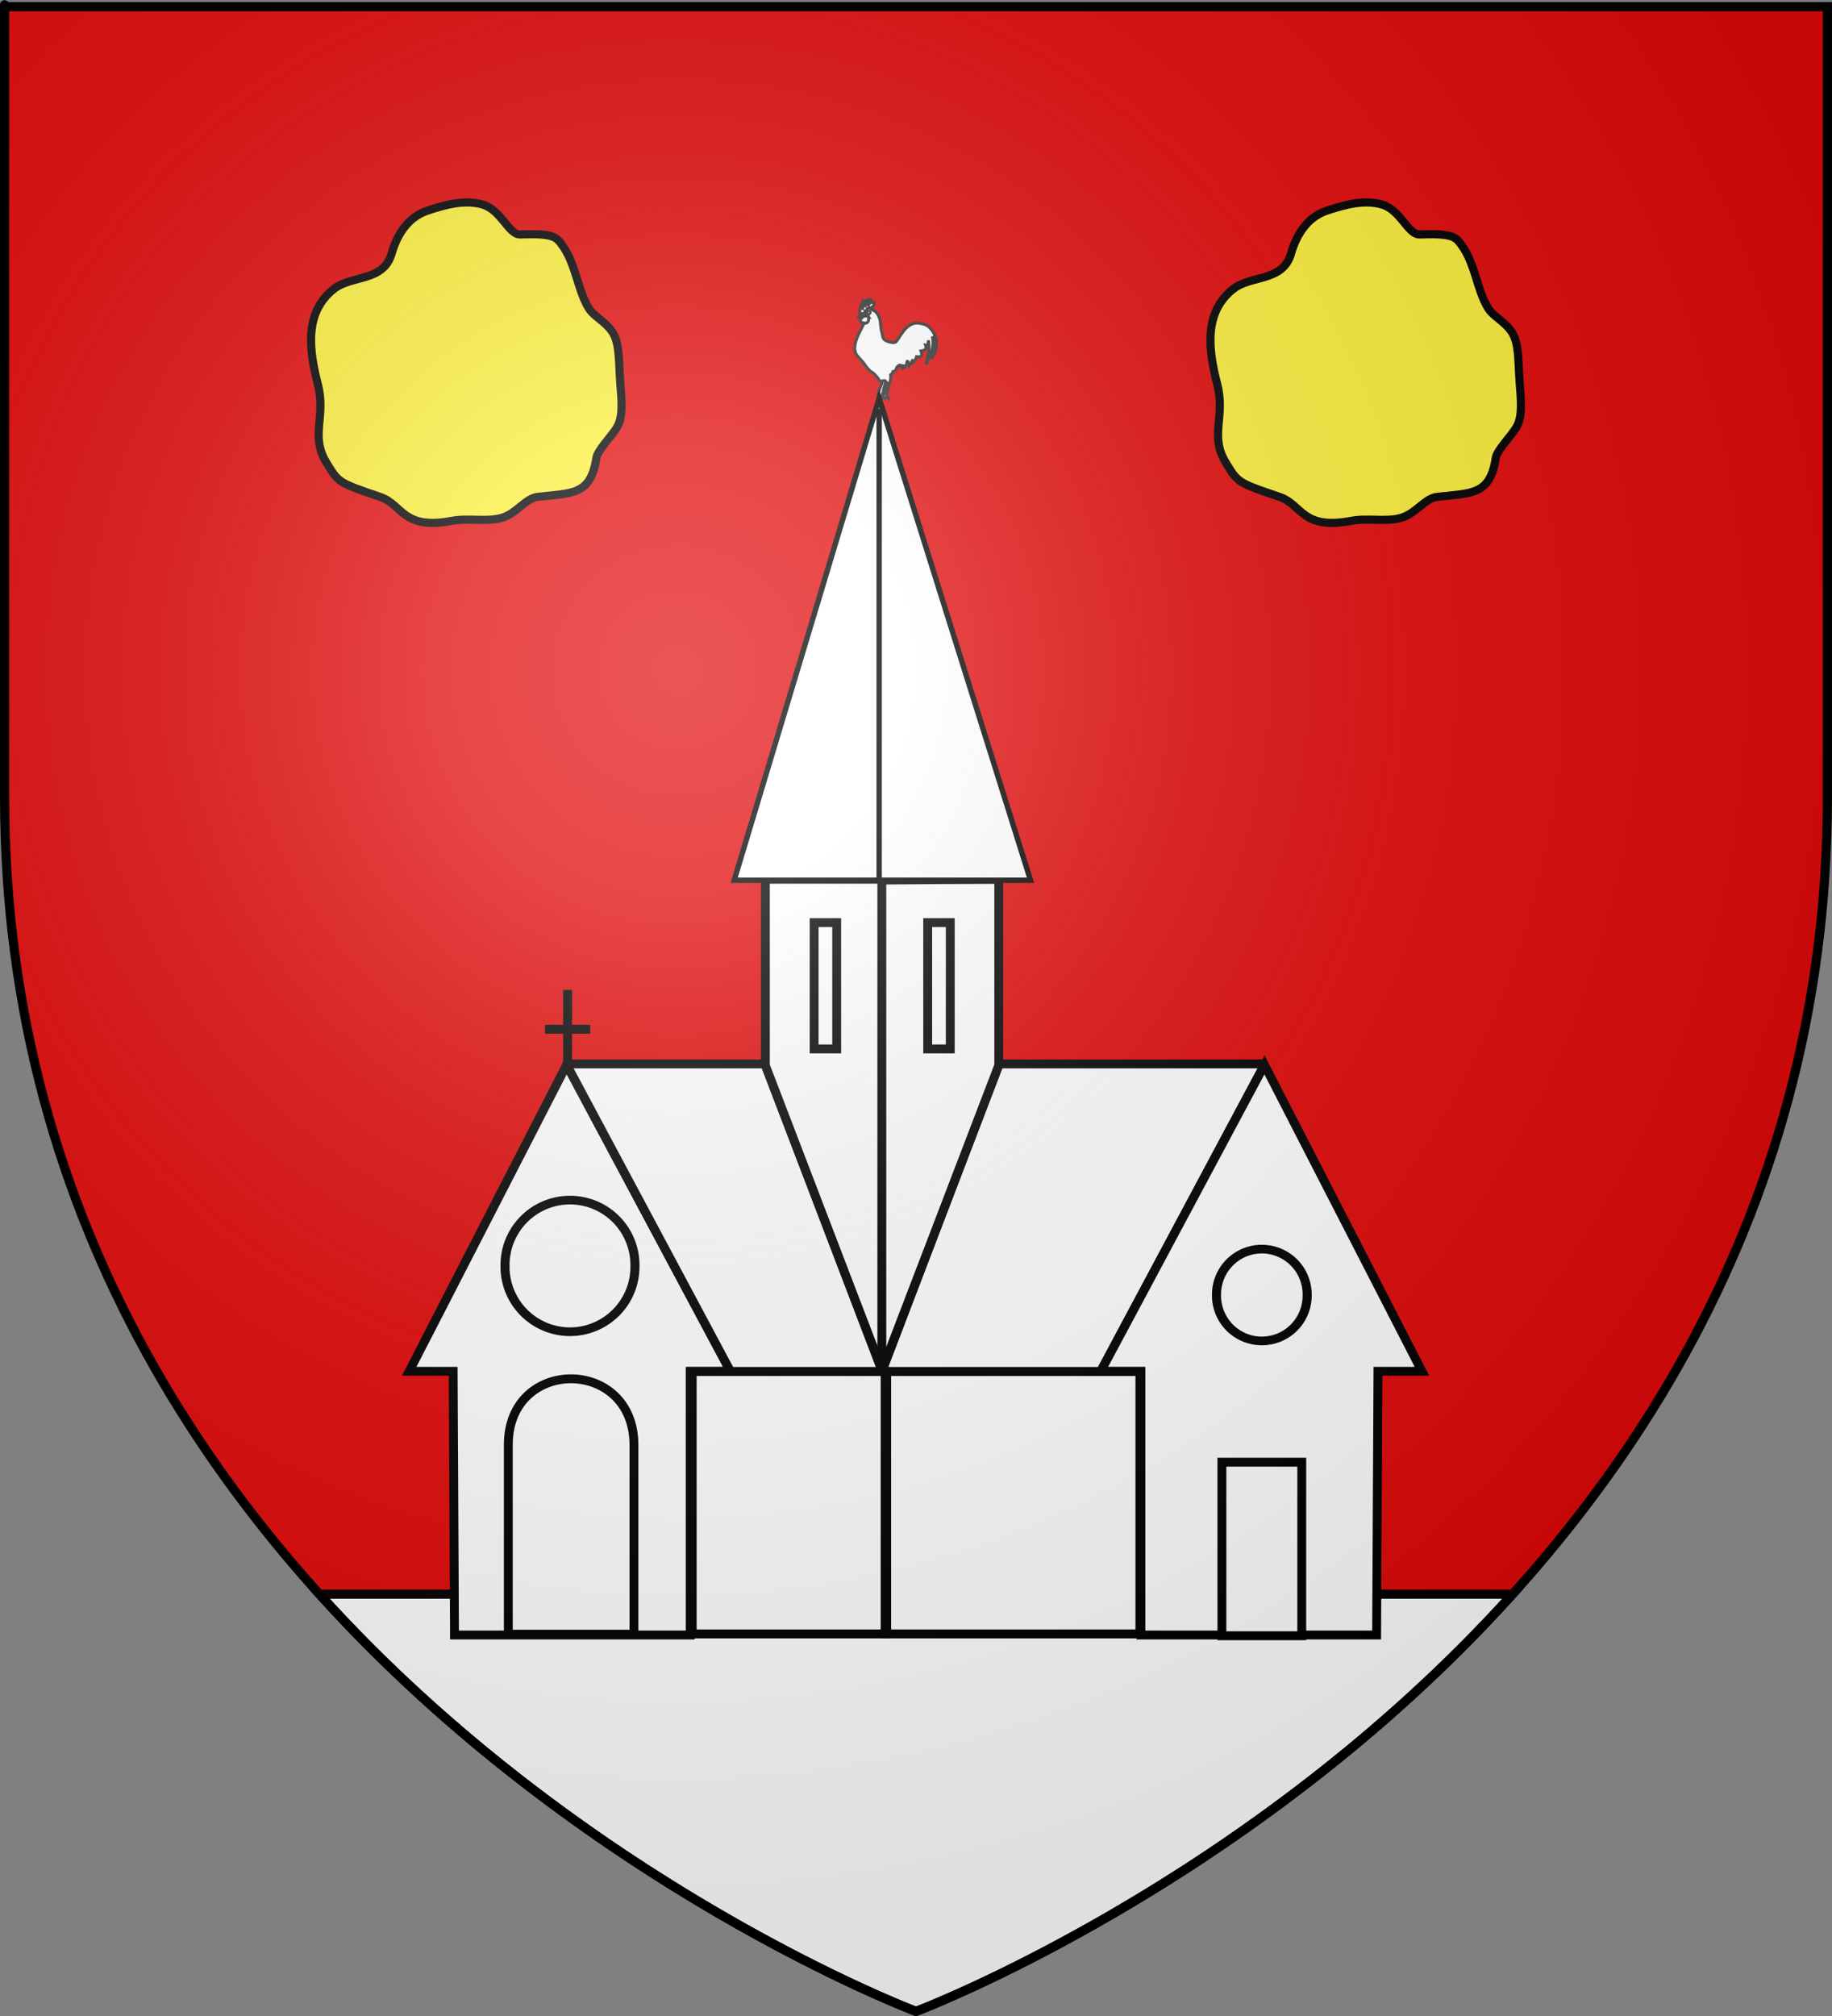 <?xml version="1.0" encoding="UTF-8" standalone="no"?>
<svg
   xmlns:dc="http://purl.org/dc/elements/1.1/"
   xmlns:cc="http://web.resource.org/cc/"
   xmlns:rdf="http://www.w3.org/1999/02/22-rdf-syntax-ns#"
   xmlns:svg="http://www.w3.org/2000/svg"
   xmlns="http://www.w3.org/2000/svg"
   xmlns:xlink="http://www.w3.org/1999/xlink"
   xmlns:sodipodi="http://sodipodi.sourceforge.net/DTD/sodipodi-0.dtd"
   xmlns:inkscape="http://www.inkscape.org/namespaces/inkscape"
   height="660"
   width="600"
   version="1.0"
   id="svg2"
   sodipodi:version="0.32"
   inkscape:version="0.44.1"
   sodipodi:docname="Blason_Lachapelle_54.svg"
   sodipodi:docbase="G:\blasons"
   inkscape:export-filename="/Users/olivier/Desktop/Blason Rouge/Blason_Vide_3D.png"
   inkscape:export-xdpi="144"
   inkscape:export-ydpi="144">
  <rect width="100%" height="100%" fill="#808080" stroke="none"/>
  <sodipodi:namedview
     inkscape:window-height="712"
     inkscape:window-width="1024"
     inkscape:pageshadow="2"
     inkscape:pageopacity="0.0"
     guidetolerance="10.0"
     gridtolerance="10.0"
     objecttolerance="10.0"
     borderopacity="1.0"
     bordercolor="#666666"
     pagecolor="#ffffff"
     id="base"
     showgrid="false"
     height="660px"
     inkscape:zoom="0.63"
     inkscape:cx="230.30993"
     inkscape:cy="312.81512"
     inkscape:window-x="-4"
     inkscape:window-y="-4"
     inkscape:current-layer="layer3" />
  <desc
     id="desc4">Flag of Canton of Valais (Wallis)</desc>
  <defs
     id="defs6">
    <linearGradient
       id="linearGradient2893">
      <stop
         style="stop-color:white;stop-opacity:0.314;"
         offset="0"
         id="stop2895" />
      <stop
         id="stop2897"
         offset="0.19"
         style="stop-color:white;stop-opacity:0.251;" />
      <stop
         style="stop-color:#6b6b6b;stop-opacity:0.125;"
         offset="0.6"
         id="stop2901" />
      <stop
         style="stop-color:black;stop-opacity:0.125;"
         offset="1"
         id="stop2899" />
    </linearGradient>
    <linearGradient
       id="linearGradient2885">
      <stop
         id="stop2887"
         offset="0"
         style="stop-color:white;stop-opacity:1;" />
      <stop
         style="stop-color:white;stop-opacity:1;"
         offset="0.229"
         id="stop2891" />
      <stop
         id="stop2889"
         offset="1"
         style="stop-color:black;stop-opacity:1;" />
    </linearGradient>
    <linearGradient
       id="linearGradient2955">
      <stop
         id="stop2867"
         offset="0"
         style="stop-color:#fd0000;stop-opacity:1;" />
      <stop
         style="stop-color:#e77275;stop-opacity:0.659;"
         offset="0.5"
         id="stop2873" />
      <stop
         style="stop-color:black;stop-opacity:0.323;"
         offset="1"
         id="stop2959" />
    </linearGradient>
    <radialGradient
       inkscape:collect="always"
       xlink:href="#linearGradient2955"
       id="radialGradient2961"
       cx="225.524"
       cy="218.901"
       fx="225.524"
       fy="218.901"
       r="300"
       gradientTransform="matrix(-4.167939e-4,2.183,-1.884,-3.599562e-4,615.597,-289.121)"
       gradientUnits="userSpaceOnUse" />
    <polygon
       id="star"
       transform="scale(53,53)"
       points="0,-1 0.588,0.809 -0.951,-0.309 0.951,-0.309 -0.588,0.809 0,-1 " />
    <clipPath
       id="clip">
      <path
         d="M 0,-200 L 0,600 L 300,600 L 300,-200 L 0,-200 z "
         id="path10" />
    </clipPath>
    <radialGradient
       inkscape:collect="always"
       xlink:href="#linearGradient2955"
       id="radialGradient1911"
       gradientUnits="userSpaceOnUse"
       gradientTransform="matrix(-4.167939e-4,2.183,-1.884,-3.599562e-4,615.597,-289.121)"
       cx="225.524"
       cy="218.901"
       fx="225.524"
       fy="218.901"
       r="300" />
    <radialGradient
       inkscape:collect="always"
       xlink:href="#linearGradient2955"
       id="radialGradient2865"
       gradientUnits="userSpaceOnUse"
       gradientTransform="matrix(0,1.749,-1.593,-1.049767e-7,551.788,-191.29)"
       cx="225.524"
       cy="218.901"
       fx="225.524"
       fy="218.901"
       r="300" />
    <radialGradient
       inkscape:collect="always"
       xlink:href="#linearGradient2955"
       id="radialGradient2871"
       gradientUnits="userSpaceOnUse"
       gradientTransform="matrix(0,1.386,-1.323,-5.741131e-8,-158.082,-109.541)"
       cx="225.524"
       cy="218.901"
       fx="225.524"
       fy="218.901"
       r="300" />
    <radialGradient
       inkscape:collect="always"
       xlink:href="#linearGradient2893"
       id="radialGradient3163"
       gradientUnits="userSpaceOnUse"
       gradientTransform="matrix(1.353,0,0,1.349,-77.629,-85.747)"
       cx="221.445"
       cy="226.331"
       fx="221.445"
       fy="226.331"
       r="300" />
  </defs>
  <g
     inkscape:groupmode="layer"
     id="layer3"
     inkscape:label="Fond écu"
     style="display:inline">
    <path
       id="path2855"
       style="fill:#e20909;fill-opacity:1;fill-rule:evenodd;stroke:none;stroke-width:1px;stroke-linecap:butt;stroke-linejoin:miter;stroke-opacity:1"
       d="M 300,658.5 C 300,658.5 598.5,546.18 598.5,260.728 C 598.5,-24.723 598.5,2.176 598.5,2.176 L 1.5,2.176 L 1.5,260.728 C 1.5,546.18 300,658.5 300,658.5 z "
       sodipodi:nodetypes="cccccc" />
    <path
       style="opacity:1;fill:white;fill-opacity:1;stroke:black;stroke-width:3;stroke-miterlimit:4;stroke-dasharray:none;stroke-opacity:1"
       d="M 104.625 521.906 C 190.909 617.444 300 658.5 300 658.5 C 300 658.5 409.091 617.444 495.375 521.906 L 104.625 521.906 z "
       id="rect7049" />
    <g
       style="opacity:1;display:inline"
       id="g3410"
       transform="matrix(2.439,0,0,2.439,-1486.08,66.799)">
      <path
         id="path3069"
         d="M 720.125,97.601 C 720.877,97.604 721.617,98.338 721.612,99.75 L 721.612,113.42 L 718.59,113.42 L 718.59,99.75 C 718.615,98.324 719.373,97.598 720.125,97.601 z "
         style="fill:white;fill-opacity:1;fill-rule:evenodd;stroke:black;stroke-width:1.19;stroke-linecap:butt;stroke-linejoin:miter;stroke-miterlimit:4;stroke-dasharray:none;stroke-opacity:1;display:inline" />
      <g
         transform="matrix(0.643,0,0,0.643,436.7,-10.266)"
         id="g6645"
         style="fill:white;fill-opacity:1;stroke:black;stroke-width:1.853;stroke-miterlimit:4;stroke-dasharray:none;stroke-opacity:1">
        <path
           style="fill:white;fill-opacity:1;fill-rule:evenodd;stroke:black;stroke-width:1.853;stroke-linecap:butt;stroke-linejoin:miter;stroke-miterlimit:4;stroke-dasharray:none;stroke-opacity:1"
           d="M 386.961,196.252 L 386.961,180.012"
           id="path6641"
           sodipodi:nodetypes="cc" />
        <path
           style="fill:white;fill-opacity:1;fill-rule:evenodd;stroke:black;stroke-width:1.853;stroke-linecap:butt;stroke-linejoin:miter;stroke-miterlimit:4;stroke-dasharray:none;stroke-opacity:1"
           d="M 382.238,188.226 L 391.685,188.226"
           id="path6643"
           sodipodi:nodetypes="cc" />
      </g>
      <path
         sodipodi:nodetypes="cccccccc"
         id="path4801"
         d="M 670.33,192.077 L 670.15,156.678 L 664.242,156.678 L 685.386,115.546 L 707.377,156.678 L 701.978,156.678 L 701.978,192.077 L 670.33,192.077 z "
         style="fill:white;fill-opacity:1;fill-rule:evenodd;stroke:black;stroke-width:1.19;stroke-linecap:butt;stroke-linejoin:miter;stroke-miterlimit:4;stroke-dasharray:none;stroke-opacity:1;display:inline" />
      <path
         transform="matrix(1.358,0,0,1.301,153.466,-178.203)"
         d="M 398.45 246.53 A 6.424 6.707 0 1 1  385.603,246.53 A 6.424 6.707 0 1 1  398.45 246.53 z"
         sodipodi:ry="6.7069645"
         sodipodi:rx="6.4235716"
         sodipodi:cy="246.52982"
         sodipodi:cx="392.02679"
         id="path6711"
         style="fill:white;fill-opacity:1;stroke:black;stroke-width:0.896;stroke-linejoin:round;stroke-miterlimit:4;stroke-dasharray:none;stroke-opacity:1"
         sodipodi:type="arc" />
      <path
         sodipodi:nodetypes="ccccc"
         id="path6726"
         d="M 677.556,191.965 L 694.426,191.965 L 694.426,166.499 C 694.347,154.761 677.581,154.734 677.556,166.499 L 677.556,191.965 z "
         style="fill:white;fill-opacity:1;fill-rule:evenodd;stroke:black;stroke-width:1.19;stroke-linecap:butt;stroke-linejoin:miter;stroke-miterlimit:4;stroke-dasharray:none;stroke-opacity:1" />
      <g
         style="fill:white;fill-opacity:1"
         transform="matrix(0.397,0,0,0.397,652.446,-10.792)"
         id="g5937">
        <path
           id="path12915"
           style="fill:white;fill-opacity:1;fill-rule:evenodd;stroke:#313131;stroke-width:1;stroke-linecap:butt;stroke-linejoin:miter;stroke-miterlimit:4;stroke-dasharray:none;stroke-opacity:1"
           d="M 190.947,86.924 C 190.947,86.963 190.527,88.557 190.246,89.701 C 189.965,90.845 189.823,91.5 189.823,91.5 C 189.823,91.5 190.127,91.735 190.273,91.963 C 190.418,92.191 190.405,92.413 190.405,92.413 L 190.246,92.227 C 186.232,93.661 189.663,89.069 189.863,86.54 L 190.947,86.924 z "
           sodipodi:nodetypes="cscscccc" />
        <path
           id="path12032"
           style="fill:white;fill-opacity:1;fill-rule:evenodd;stroke:#313131;stroke-width:1;stroke-linecap:butt;stroke-linejoin:miter;stroke-miterlimit:4;stroke-dasharray:none;stroke-opacity:1"
           d="M 192.394,86.739 C 192.394,86.782 191.939,88.511 191.634,89.753 C 191.329,90.994 191.175,91.705 191.175,91.705 C 191.175,91.705 191.505,91.959 191.662,92.207 C 191.82,92.454 191.806,92.695 191.806,92.695 L 191.634,92.494 C 191.634,92.494 191.523,92.677 191.375,92.681 C 191.228,92.684 191.045,92.508 191.045,92.508 C 187.172,93.449 189.107,93.509 190.299,91.389 C 190.357,91.145 190.687,90.316 190.916,89.05 C 191.146,87.783 191.218,86.323 191.218,86.323 L 192.394,86.739 z "
           sodipodi:nodetypes="cscsccscsscc" />
        <path
           sodipodi:nodetypes="csssssscccccsssssssssscscscscscscscsccccsccscssccscssc"
           id="path2338"
           style="fill:white;fill-opacity:1;fill-rule:evenodd;stroke:#313131;stroke-width:1;stroke-linecap:butt;stroke-linejoin:miter;stroke-miterlimit:4;stroke-dasharray:none;stroke-opacity:1"
           d="M 190.23,86.87 C 190.23,86.87 189.311,87.366 188.801,86.829 C 188.298,86.299 188.568,86.274 187.287,84.908 C 186.005,83.542 186.503,84.634 184.895,82.871 C 184.091,81.989 183.981,81.587 183.213,80.663 C 182.445,79.74 181.019,78.295 180.854,77.853 C 180.455,76.784 180.265,76.437 180.549,74.646 C 180.834,72.855 181.99,70.688 181.99,70.688 L 184.061,66.528 L 183.472,63.483 L 185.664,61.636 L 185.811,62.577 C 186.486,63.224 187.521,63.031 188.435,64.898 C 189.348,66.765 189.013,68.095 189.49,70.134 C 189.967,72.174 189.91,72.212 190.14,72.671 C 190.373,73.138 191.067,73.461 191.723,73.686 C 192.372,73.909 193.762,74.265 194.32,73.808 C 194.872,73.357 195.934,71.317 197.182,69.81 C 198.457,68.271 199.838,67.578 200.937,67.455 C 201.99,67.338 204.072,67.648 205.219,68.511 C 206.419,69.413 208.228,71.728 208.121,74.559 C 208.016,77.368 207.259,77.887 207.025,78.395 C 206.849,78.779 206.132,79.43 206.132,79.43 C 206.132,79.43 207.391,77.035 207.513,75.168 C 207.634,73.301 206.62,71.961 206.62,71.961 C 206.62,71.961 207.218,73.493 206.701,75.858 C 206.183,78.222 204.549,81.419 204.549,81.419 C 204.549,81.419 205.29,78.415 205.483,76.386 C 205.676,74.356 205.321,73.301 205.321,73.301 C 205.321,73.301 205.31,74.234 205.077,74.64 C 204.844,75.046 204.387,74.924 204.387,74.924 C 204.387,74.924 204.702,75.777 204.306,76.264 C 203.91,76.751 202.804,76.873 202.804,76.873 C 202.804,76.873 203.291,78.06 202.926,78.537 C 202.56,79.014 201.343,78.78 201.343,78.78 C 201.343,78.78 201.059,79.613 200.653,80.201 C 200.247,80.79 199.719,81.135 199.719,81.135 L 200.166,79.714 L 198.785,81.784 L 198.217,80.039 C 198.217,80.039 198.075,81.165 197.73,81.825 C 197.385,82.484 196.837,82.677 196.837,82.677 L 196.756,81.459 C 196.756,81.459 196.254,82.672 196.188,82.474 C 196.127,82.292 195.782,81.622 195.782,81.622 C 195.782,81.622 195.325,81.632 194.929,82.068 C 194.534,82.505 194.544,82.88 194.199,83.367 C 193.854,83.854 193.549,84.017 193.549,84.017 L 193.509,83.408 C 193.509,83.408 193.336,84.047 193.103,84.423 C 192.869,84.798 192.575,84.91 192.575,84.91 C 192.575,84.91 192.671,86.087 192.453,86.878 C 192.235,87.67 192.2,87.817 191.743,87.954 C 191.286,88.091 191.056,86.758 190.23,86.87 z " />
        <path
           id="path9393"
           style="fill:white;fill-opacity:1;fill-rule:evenodd;stroke:#313131;stroke-width:1;stroke-linecap:butt;stroke-linejoin:miter;stroke-miterlimit:4;stroke-dasharray:none;stroke-opacity:1"
           d="M 181.775,65.399 C 181.775,65.399 181.99,64.789 182.422,64.409 C 182.854,64.028 183.502,63.878 183.502,63.878 L 184.831,65.284 C 184.831,65.284 183.951,65.126 183.187,65.155 C 182.422,65.184 181.775,65.399 181.775,65.399 z " />
        <g
           id="g7624"
           transform="matrix(5.68276e-2,0,0,5.68276e-2,171.356,50.644)"
           style="fill:white;fill-opacity:1;stroke:#313131;stroke-width:17.597;stroke-linejoin:miter;stroke-miterlimit:4;stroke-dasharray:none;stroke-opacity:1">
          <path
             id="path3233"
             style="fill:white;fill-opacity:1;stroke:#313131;stroke-width:17.597;stroke-linejoin:miter;stroke-miterlimit:4;stroke-dasharray:none;stroke-opacity:1"
             transform="matrix(0.901,-0.434,0.434,0.901,-76.676,128.626)"
             d="M 251.607,232.362 C 251.607,236.404 248.007,239.684 243.571,239.684 C 239.136,239.684 234.445,236.254 235.536,232.362 C 236.314,229.587 237.944,228.134 241.37,227.35 C 245.694,226.361 251.607,228.321 251.607,232.362 z " />
          <path
             id="path5858"
             style="fill:white;fill-opacity:1;stroke:#313131;stroke-width:25.544;stroke-linejoin:miter;stroke-miterlimit:4;stroke-dasharray:none;stroke-opacity:1"
             transform="matrix(0.621,-0.299,0.299,0.621,22.819,161.257)"
             d="M 251.607,232.362 C 251.607,236.406 248.009,239.684 243.571,239.684 C 239.133,239.684 235.536,236.406 235.536,232.362 C 235.536,228.319 239.133,225.041 243.571,225.041 C 248.009,225.041 251.607,228.319 251.607,232.362 z " />
          <path
             id="path4108"
             style="fill:white;fill-opacity:1;stroke:#313131;stroke-width:116.16;stroke-linejoin:miter;stroke-miterlimit:4;stroke-dasharray:none;stroke-opacity:1"
             transform="matrix(0.151,0,0,0.151,203.604,196.767)"
             d="M 251.607,232.362 C 251.607,236.406 248.009,239.684 243.571,239.684 C 239.133,239.684 235.536,236.406 235.536,232.362 C 235.536,228.319 239.133,225.041 243.571,225.041 C 248.009,225.041 251.607,228.319 251.607,232.362 z " />
          <path
             id="path6733"
             style="fill:white;fill-opacity:1;stroke:#313131;stroke-width:84.105;stroke-linejoin:miter;stroke-miterlimit:4;stroke-dasharray:none;stroke-opacity:1"
             transform="matrix(0.185,0,0,0.237,198.967,175.591)"
             d="M 251.607,232.362 C 251.607,236.406 248.009,239.684 243.571,239.684 C 239.133,239.684 235.536,236.406 235.536,232.362 C 235.536,228.319 239.133,225.041 243.571,225.041 C 248.009,225.041 251.607,228.319 251.607,232.362 z " />
        </g>
        <path
           id="path10276"
           style="fill:white;fill-opacity:1;fill-rule:evenodd;stroke:#313131;stroke-width:1;stroke-linecap:butt;stroke-linejoin:miter;stroke-miterlimit:4;stroke-dasharray:none;stroke-opacity:1"
           d="M 185.104,65.212 C 185.104,65.212 185.294,66.579 184.803,67.107 C 184.311,67.634 183.744,67.44 183.138,67.322 C 182.532,67.204 182.399,67.103 182.377,66.633 C 182.356,66.163 182.596,65.84 183.052,65.442 C 183.507,65.044 183.687,65.098 184.2,65.04 C 184.713,64.983 185.104,65.212 185.104,65.212 z " />
        <path
           id="path2358"
           style="fill:white;fill-opacity:1;fill-rule:evenodd;stroke:#313131;stroke-width:1;stroke-linecap:butt;stroke-linejoin:miter;stroke-miterlimit:4;stroke-dasharray:none;stroke-opacity:1"
           d="M 183.503,64.086 C 183.092,64.112 182.488,64.533 182.204,64.046 C 181.92,63.559 182.366,62.138 182.366,62.138 L 182.813,62.361 C 182.813,62.361 182.615,62.026 182.569,61.732 C 182.524,61.438 182.63,61.184 182.63,61.184 C 182.63,61.184 182.767,61.549 182.935,61.752 C 183.102,61.955 183.32,62.097 183.3,61.996 C 183.28,61.894 183.102,61.443 183.056,61.001 C 183.011,60.56 183.117,60.23 183.117,60.23 C 183.117,60.23 183.305,60.697 183.523,61.022 C 183.741,61.346 183.99,61.529 183.99,61.529 L 183.97,59.479 C 183.97,59.479 184.132,60.098 184.315,60.494 C 184.497,60.89 184.7,61.062 184.7,61.062 L 184.903,59.053 C 184.903,59.053 185.106,59.703 185.228,60.149 C 185.35,60.596 185.39,60.839 185.39,60.839 C 185.39,60.839 185.614,60.504 185.715,60.088 C 185.817,59.672 185.796,59.175 185.796,59.175 C 185.796,59.175 185.933,59.687 185.999,60.027 C 186.065,60.367 186.06,60.535 186.06,60.535 C 186.06,60.535 186.37,60.479 186.547,60.332 C 186.725,60.185 186.77,59.946 186.77,59.946 C 186.77,59.946 186.72,60.276 186.791,60.433 C 186.862,60.59 187.055,60.575 187.055,60.575 C 187.055,60.575 187.039,61.194 186.71,61.631 C 186.38,62.067 185.735,62.321 185.735,62.321 C 185.735,62.321 185.538,62.082 185.147,62.321 C 184.756,62.559 184.497,62.869 184.173,63.275 C 183.848,63.68 183.848,63.944 183.848,63.944 C 183.848,63.944 183.914,64.061 183.503,64.086 z " />
      </g>
      <path
         sodipodi:nodetypes="ccccc"
         id="path6680"
         d="M 743.466,115.423 L 779.146,115.423 L 757.086,156.711 L 727.716,156.711 L 743.466,115.423 z "
         style="fill:white;fill-opacity:1;fill-rule:evenodd;stroke:black;stroke-width:1.19;stroke-linecap:butt;stroke-linejoin:bevel;stroke-miterlimit:4;stroke-dasharray:none;stroke-opacity:1" />
      <path
         sodipodi:nodetypes="ccccc"
         id="path3968"
         d="M 712.02,115.423 L 685.336,115.423 L 707.396,156.711 L 727.77,156.711 L 712.02,115.423 z "
         style="fill:white;fill-opacity:1;fill-rule:evenodd;stroke:black;stroke-width:1.19;stroke-linecap:butt;stroke-linejoin:bevel;stroke-miterlimit:4;stroke-dasharray:none;stroke-opacity:1" />
      <path
         sodipodi:nodetypes="cccccccc"
         id="path6692"
         d="M 794.151,192.077 L 794.332,156.678 L 800.24,156.678 L 779.095,115.546 L 757.105,156.678 L 762.503,156.678 L 762.503,192.077 L 794.151,192.077 z "
         style="fill:white;fill-opacity:1;fill-rule:evenodd;stroke:black;stroke-width:1.19;stroke-linecap:butt;stroke-linejoin:miter;stroke-miterlimit:4;stroke-dasharray:none;stroke-opacity:1;display:inline" />
      <path
         id="path12664"
         d="M 727.775,90.446 L 712.074,90.612 L 712.074,115.616 L 727.775,156.604 L 727.775,90.446 z "
         style="fill:white;fill-opacity:1;fill-rule:evenodd;stroke:black;stroke-width:1.19;stroke-linecap:butt;stroke-linejoin:miter;stroke-miterlimit:4;stroke-dasharray:none;stroke-opacity:1;display:inline"
         sodipodi:nodetypes="ccccc" />
      <path
         sodipodi:nodetypes="ccccc"
         id="path6686"
         d="M 727.711,156.615 L 743.414,115.607 L 743.414,90.619 L 727.711,90.743 L 727.711,156.615 z "
         style="fill:white;fill-opacity:1;fill-rule:evenodd;stroke:black;stroke-width:1.19;stroke-linecap:butt;stroke-linejoin:miter;stroke-miterlimit:4;stroke-dasharray:none;stroke-opacity:1;display:inline" />
      <path
         sodipodi:nodetypes="ccccc"
         id="path6688"
         d="M 736.901,113.409 L 733.871,113.409 L 733.871,96.452 L 736.901,96.452 L 736.901,113.409 z "
         style="fill:white;fill-opacity:1;fill-rule:evenodd;stroke:black;stroke-width:1.19;stroke-linecap:butt;stroke-linejoin:miter;stroke-miterlimit:4;stroke-dasharray:none;stroke-opacity:1" />
      <path
         sodipodi:nodetypes="cc"
         id="path10880"
         d="M 711.835,90.63 L 743.549,90.63"
         style="fill:white;fill-opacity:1;fill-rule:evenodd;stroke:black;stroke-width:1.19;stroke-linecap:butt;stroke-linejoin:miter;stroke-miterlimit:4;stroke-dasharray:none;stroke-opacity:1" />
      <g
         transform="matrix(0.397,0,0,0.397,651.859,-14.76)"
         id="g5874"
         style="fill:white;fill-opacity:1">
        <path
           sodipodi:type="arc"
           style="opacity:1;fill:white;fill-opacity:1;stroke:black;stroke-width:1.284;stroke-linejoin:round;stroke-miterlimit:4;stroke-dasharray:none;stroke-opacity:1"
           id="path3773"
           sodipodi:cx="392.02679"
           sodipodi:cy="246.52982"
           sodipodi:rx="6.4235716"
           sodipodi:ry="6.7069645"
           d="M 398.45 246.53 A 6.424 6.707 0 1 1  385.603,246.53 A 6.424 6.707 0 1 1  398.45 246.53 z"
           transform="matrix(2.387,0,0,2.286,-616.169,-157.521)" />
        <rect
           style="opacity:1;fill:white;fill-opacity:1;stroke:black;stroke-width:3;stroke-miterlimit:4;stroke-dasharray:none;stroke-opacity:1"
           id="rect5872"
           width="27.012"
           height="58.675"
           x="-333.101"
           y="462.57"
           transform="scale(-1,1)" />
      </g>
      <path
         sodipodi:nodetypes="ccccc"
         id="path5950"
         d="M 721.651,113.409 L 718.621,113.409 L 718.621,96.452 L 721.651,96.452 L 721.651,113.409 z "
         style="fill:white;fill-opacity:1;fill-rule:evenodd;stroke:black;stroke-width:1.19;stroke-linecap:butt;stroke-linejoin:miter;stroke-miterlimit:4;stroke-dasharray:none;stroke-opacity:1" />
      <rect
         y="156.709"
         x="702.247"
         height="35.221"
         width="25.909"
         id="rect11700"
         style="fill:white;fill-opacity:1;stroke:black;stroke-width:1.194;stroke-miterlimit:4;stroke-dasharray:none;stroke-opacity:1" />
      <path
         sodipodi:nodetypes="ccccc"
         id="rect12587"
         d="M 728.361,156.709 L 762.367,156.709 L 762.367,191.929 L 728.361,191.929 L 728.361,156.709 z "
         style="fill:white;fill-opacity:1;stroke:black;stroke-width:1.194;stroke-miterlimit:4;stroke-opacity:1" />
      <path
         sodipodi:nodetypes="cccc"
         id="path12592"
         d="M 747.679,90.763 L 707.885,90.763 L 727.352,26.062 L 747.679,90.763 z "
         style="fill:white;fill-opacity:1;fill-rule:evenodd;stroke:black;stroke-width:0.721px;stroke-linecap:butt;stroke-linejoin:miter;stroke-opacity:1" />
      <path
         id="path14364"
         d="M 727.352,27.493 L 727.352,90.476"
         style="fill:white;fill-opacity:1;fill-rule:evenodd;stroke:black;stroke-width:0.721px;stroke-linecap:butt;stroke-linejoin:miter;stroke-opacity:1" />
    </g>
    <g
       id="g9491"
       transform="translate(28.571,0)">
      <path
         style="fill:#fcef3c;fill-opacity:1;fill-rule:evenodd;stroke:black;stroke-width:2.664;stroke-linecap:butt;stroke-linejoin:miter;stroke-miterlimit:4;stroke-dasharray:none;stroke-opacity:1;display:inline"
         d="M 406.206,68.886 C 412.316,66.883 418.447,65.298 424.172,67.004 C 430.096,68.769 432.622,76.831 436.321,76.757 C 440.215,76.68 446.651,76.255 448.812,78.64 C 454.666,85.099 454.772,94.543 458.908,101.055 C 460.668,103.827 465.02,105.652 467.012,109.486 C 469.005,113.32 468.638,119.164 469.174,125.866 C 469.557,130.651 470.08,136.013 468.342,139.358 C 466.604,142.703 461.75,147.112 461.303,149.992 C 459.413,162.177 453.421,161.385 442.139,162.654 C 438.015,163.118 435.14,168.226 430.151,169.579 C 425.162,170.931 419.463,169.485 413.906,170.525 C 397.693,173.562 397.973,165.202 390.464,162.654 C 376.765,158.008 376.865,158.026 372.839,151.361 C 367.495,142.513 372.84,136.491 370.102,125.866 C 367.249,114.8 365.461,102.287 375.406,94.553 C 381.229,90.024 391.548,92.282 394.228,83.088 C 396.415,75.587 400.369,70.799 406.206,68.886 z "
         id="path2128"
         sodipodi:nodetypes="csssssssssssssssss" />
      <path
         sodipodi:nodetypes="csssssssssssssssss"
         id="path3137"
         d="M 111.645,68.886 C 117.755,66.883 123.886,65.298 129.611,67.004 C 135.535,68.769 138.061,76.831 141.76,76.757 C 145.654,76.68 152.09,76.255 154.251,78.64 C 160.105,85.099 160.211,94.543 164.347,101.055 C 166.107,103.827 170.459,105.652 172.451,109.486 C 174.444,113.32 174.077,119.164 174.613,125.866 C 174.996,130.651 175.519,136.013 173.781,139.358 C 172.043,142.703 167.189,147.112 166.742,149.992 C 164.852,162.177 158.86,161.385 147.578,162.654 C 143.454,163.118 140.579,168.226 135.59,169.579 C 130.601,170.931 124.902,169.485 119.345,170.525 C 103.132,173.562 103.412,165.202 95.903,162.654 C 82.204,158.008 82.304,158.026 78.278,151.361 C 72.934,142.513 78.279,136.491 75.541,125.866 C 72.688,114.8 70.9,102.287 80.845,94.553 C 86.668,90.024 96.987,92.282 99.667,83.088 C 101.854,75.587 105.808,70.799 111.645,68.886 z "
         style="fill:#fcef3c;fill-opacity:1;fill-rule:evenodd;stroke:black;stroke-width:2.664;stroke-linecap:butt;stroke-linejoin:miter;stroke-miterlimit:4;stroke-dasharray:none;stroke-opacity:1;display:inline" />
    </g>
  </g>
  <g
     inkscape:groupmode="layer"
     id="layer4"
     inkscape:label="Meubles"
     sodipodi:insensitive="true" />
  <g
     inkscape:groupmode="layer"
     id="layer2"
     inkscape:label="Reflet final"
     sodipodi:insensitive="true">
    <path
       sodipodi:nodetypes="cccccc"
       d="M 300,658.5 C 300,658.5 598.5,546.18 598.5,260.728 C 598.5,-24.723 598.5,2.176 598.5,2.176 L 1.5,2.176 L 1.5,260.728 C 1.5,546.18 300,658.5 300,658.5 z "
       style="opacity:1;fill:url(#radialGradient3163);fill-opacity:1;fill-rule:evenodd;stroke:none;stroke-width:1px;stroke-linecap:butt;stroke-linejoin:miter;stroke-opacity:1"
       id="path2875"
       inkscape:export-xdpi="144"
       inkscape:export-ydpi="144" />
  </g>
  <g
     inkscape:groupmode="layer"
     id="layer1"
     inkscape:label="Contour final"
     sodipodi:insensitive="true">
    <path
       sodipodi:nodetypes="cccccc"
       d="M 300,658.5 C 300,658.5 1.5,546.18 1.5,260.728 C 1.5,-24.723 1.5,2.176 1.5,2.176 L 598.5,2.176 L 598.5,260.728 C 598.5,546.18 300,658.5 300,658.5 z "
       style="opacity:1;fill:none;fill-opacity:1;fill-rule:evenodd;stroke:#000000;stroke-width:3;stroke-linecap:butt;stroke-linejoin:miter;stroke-miterlimit:4;stroke-dasharray:none;stroke-opacity:1"
       id="path1411"
       inkscape:export-xdpi="144"
       inkscape:export-ydpi="144" />
  </g>
</svg>
